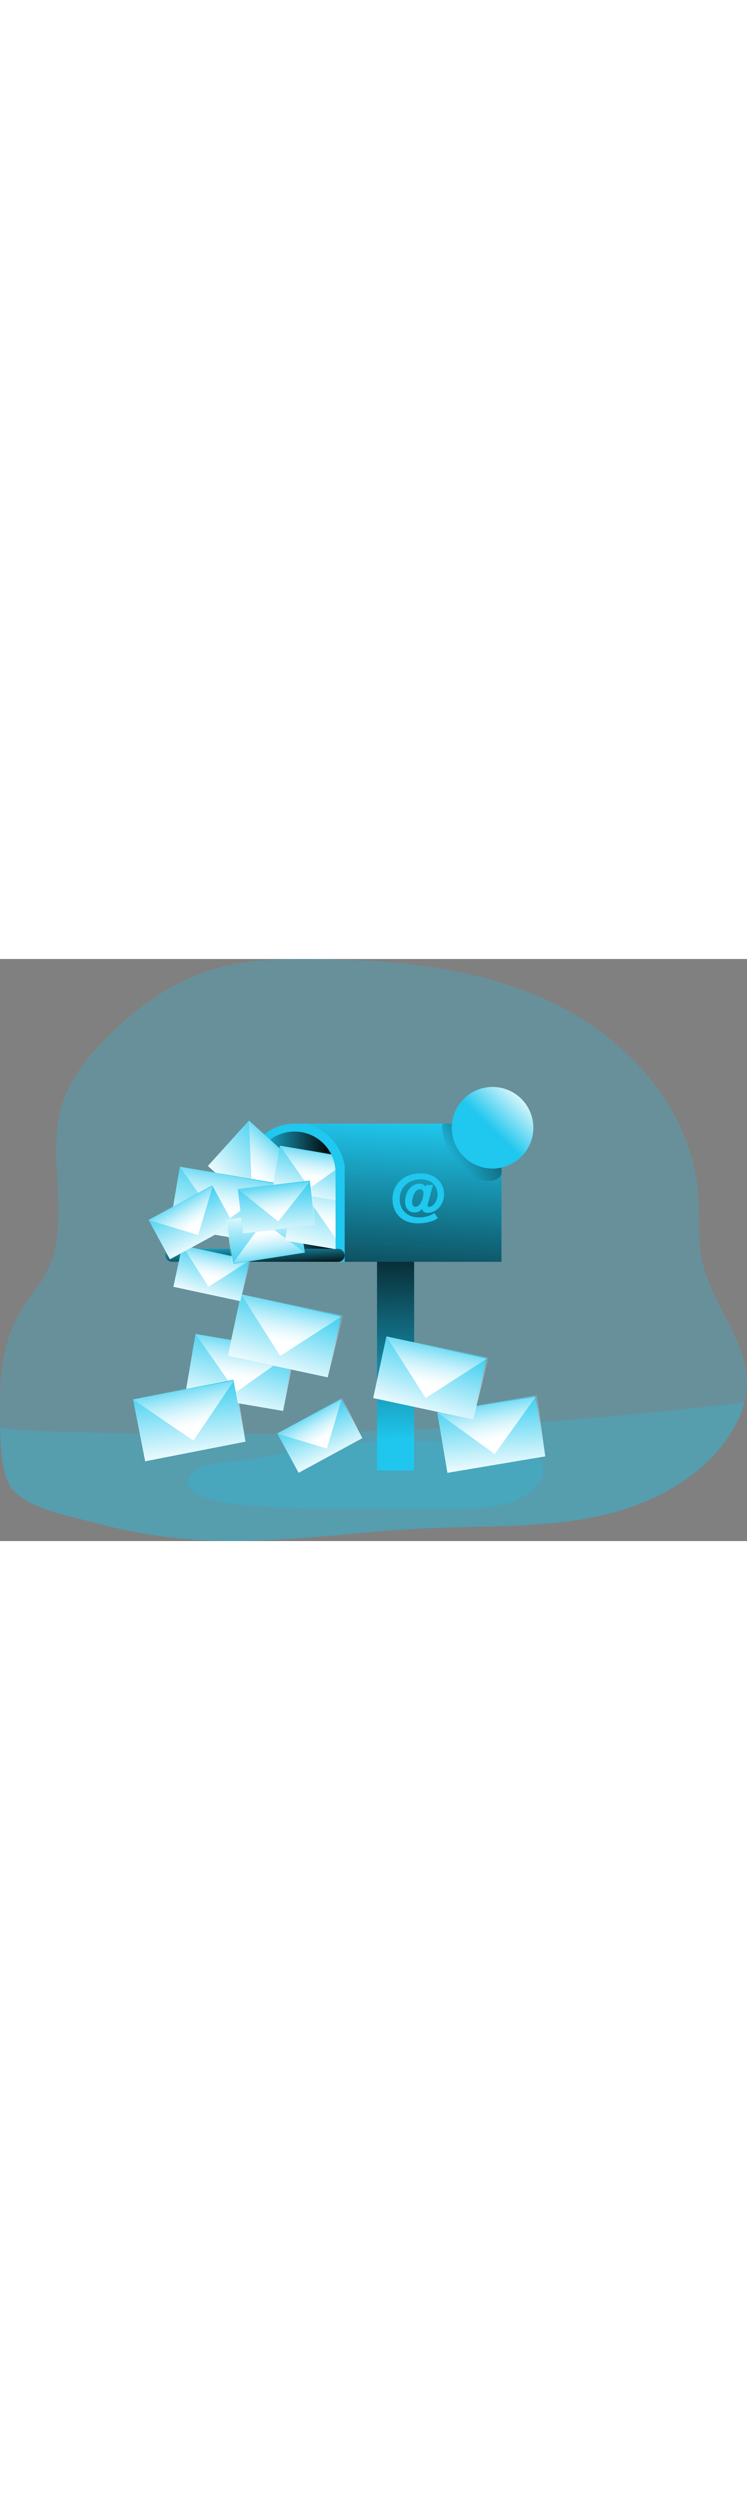 <svg id="Layer_1" data-name="Layer 1" xmlns="http://www.w3.org/2000/svg" xmlns:xlink="http://www.w3.org/1999/xlink" viewBox="0 0 545.48 424.75" data-imageid="full-inbox-monochromatic" imageName="Full Inbox" class="illustrations_image" style="width: 127px;"><rect x="0" y="0" width="545.48" height="424.75" fill="#808080" stroke="none"/><defs><linearGradient id="linear-gradient" x1="289.57" y1="351.41" x2="287.53" y2="173.07" gradientUnits="userSpaceOnUse"><stop offset="0" stop-color="#010101" stop-opacity="0"/><stop offset="0.95" stop-color="#010101"/></linearGradient><linearGradient id="linear-gradient-2" x1="185.17" y1="173.27" x2="245.01" y2="173.27" xlink:href="#linear-gradient"/><linearGradient id="linear-gradient-3" x1="314.5" y1="138.71" x2="303.65" y2="323.1" xlink:href="#linear-gradient"/><linearGradient id="linear-gradient-4" x1="350.64" y1="168.56" x2="395.8" y2="126.44" xlink:href="#linear-gradient"/><linearGradient id="linear-gradient-5" x1="185.52" y1="204.82" x2="186.88" y2="227.87" xlink:href="#linear-gradient"/><linearGradient id="linear-gradient-6" x1="218.13" y1="136.09" x2="168.83" y2="181.75" gradientUnits="userSpaceOnUse"><stop offset="0" stop-color="#fff" stop-opacity="0"/><stop offset="0.95" stop-color="#fff"/></linearGradient><linearGradient id="linear-gradient-7" x1="213.97" y1="135.82" x2="190.81" y2="164.27" xlink:href="#linear-gradient-6"/><linearGradient id="linear-gradient-8" x1="567.06" y1="584.06" x2="517.76" y2="629.72" gradientTransform="translate(-620.24 -40.66) rotate(-32.49)" xlink:href="#linear-gradient-6"/><linearGradient id="linear-gradient-9" x1="562.9" y1="583.79" x2="539.74" y2="612.24" gradientTransform="translate(-620.24 -40.66) rotate(-32.49)" xlink:href="#linear-gradient-6"/><linearGradient id="linear-gradient-10" x1="511.13" y1="693.13" x2="461.83" y2="738.79" gradientTransform="translate(-620.24 -40.66) rotate(-32.49)" xlink:href="#linear-gradient-6"/><linearGradient id="linear-gradient-11" x1="506.97" y1="692.86" x2="483.81" y2="721.32" gradientTransform="translate(-620.24 -40.66) rotate(-32.49)" xlink:href="#linear-gradient-6"/><linearGradient id="linear-gradient-12" x1="670.49" y1="1151.5" x2="621.19" y2="1197.16" gradientTransform="translate(-962.98 125.38) rotate(-51.67)" xlink:href="#linear-gradient-6"/><linearGradient id="linear-gradient-13" x1="666.33" y1="1151.24" x2="643.17" y2="1179.69" gradientTransform="translate(-962.98 125.38) rotate(-51.67)" xlink:href="#linear-gradient-6"/><linearGradient id="linear-gradient-14" x1="502.9" y1="1345.31" x2="466.89" y2="1378.66" gradientTransform="translate(-1212.12 353.86) rotate(-70.63)" xlink:href="#linear-gradient-6"/><linearGradient id="linear-gradient-15" x1="499.86" y1="1345.11" x2="482.95" y2="1365.9" gradientTransform="translate(-1212.12 353.86) rotate(-70.63)" xlink:href="#linear-gradient-6"/><linearGradient id="linear-gradient-16" x1="585.87" y1="729.72" x2="535.08" y2="776.76" gradientTransform="translate(-548.27 -66.04) rotate(-30.01)" xlink:href="#linear-gradient-6"/><linearGradient id="linear-gradient-17" x1="581.58" y1="729.44" x2="557.72" y2="758.75" gradientTransform="translate(-548.27 -66.04) rotate(-30.01)" xlink:href="#linear-gradient-6"/><linearGradient id="linear-gradient-18" x1="509.29" y1="649.96" x2="458.5" y2="697" gradientTransform="translate(-548.27 -66.04) rotate(-30.01)" xlink:href="#linear-gradient-6"/><linearGradient id="linear-gradient-19" x1="505" y1="649.68" x2="481.14" y2="679" gradientTransform="translate(-548.27 -66.04) rotate(-30.01)" xlink:href="#linear-gradient-6"/><linearGradient id="linear-gradient-20" x1="477.55" y1="591.53" x2="443.53" y2="623.04" gradientTransform="translate(-548.27 -66.04) rotate(-30.01)" xlink:href="#linear-gradient-6"/><linearGradient id="linear-gradient-21" x1="474.68" y1="591.34" x2="458.7" y2="610.98" gradientTransform="translate(-548.27 -66.04) rotate(-30.01)" xlink:href="#linear-gradient-6"/><linearGradient id="linear-gradient-22" x1="500.18" y1="1012.39" x2="449.38" y2="1059.44" gradientTransform="translate(-975.61 96.5) rotate(-53.19)" xlink:href="#linear-gradient-6"/><linearGradient id="linear-gradient-23" x1="495.89" y1="1012.12" x2="472.03" y2="1041.43" gradientTransform="translate(-975.61 96.5) rotate(-53.19)" xlink:href="#linear-gradient-6"/><linearGradient id="linear-gradient-24" x1="618.75" y1="1204.98" x2="582.74" y2="1238.33" gradientTransform="translate(-1212.12 353.86) rotate(-70.63)" xlink:href="#linear-gradient-6"/><linearGradient id="linear-gradient-25" x1="615.71" y1="1204.78" x2="598.79" y2="1225.57" gradientTransform="translate(-1212.12 353.86) rotate(-70.63)" xlink:href="#linear-gradient-6"/><linearGradient id="linear-gradient-26" x1="-1296.35" y1="1103.51" x2="-1332.36" y2="1136.86" gradientTransform="translate(238.63 1928.42) rotate(128.96)" xlink:href="#linear-gradient-6"/><linearGradient id="linear-gradient-27" x1="-1299.39" y1="1103.31" x2="-1316.31" y2="1124.1" gradientTransform="translate(238.63 1928.42) rotate(128.96)" xlink:href="#linear-gradient-6"/><linearGradient id="linear-gradient-28" x1="358.93" y1="123.92" x2="386.72" y2="95.14" xlink:href="#linear-gradient-6"/><clipPath id="clip-path" transform="translate(-15.96 -20.03)"><path d="M190.35,227.72,261,240.64V175.88A29.92,29.92,0,0,0,231.05,146h0c-16.52,0-32.43,16.6-32.43,33.13Z" fill="none"/></clipPath><linearGradient id="linear-gradient-29" x1="632.72" y1="637.54" x2="583.42" y2="683.2" gradientTransform="translate(-620.24 -40.66) rotate(-32.49)" xlink:href="#linear-gradient-6"/><linearGradient id="linear-gradient-30" x1="628.56" y1="637.27" x2="605.4" y2="665.72" gradientTransform="translate(-620.24 -40.66) rotate(-32.49)" xlink:href="#linear-gradient-6"/><linearGradient id="linear-gradient-31" x1="627.14" y1="605.46" x2="591.13" y2="638.82" gradientTransform="translate(-620.24 -40.66) rotate(-32.49)" xlink:href="#linear-gradient-6"/><linearGradient id="linear-gradient-32" x1="624.1" y1="605.26" x2="607.18" y2="626.05" gradientTransform="translate(-620.24 -40.66) rotate(-32.49)" xlink:href="#linear-gradient-6"/><linearGradient id="linear-gradient-33" x1="669.59" y1="884.12" x2="633.57" y2="917.48" gradientTransform="matrix(0.66, -0.75, 0.75, 0.66, -905.1, 77.92)" xlink:href="#linear-gradient-6"/><linearGradient id="linear-gradient-34" x1="666.55" y1="883.93" x2="649.63" y2="904.71" gradientTransform="matrix(0.66, -0.75, 0.75, 0.66, -905.1, 77.92)" xlink:href="#linear-gradient-6"/></defs><title>Inbox Full</title><path d="M561.21,334.76a53.53,53.53,0,0,1-1.59,8.81,75.59,75.59,0,0,1-8,19c-20.34,35.5-60.17,56-100.25,64.4s-81.47,6.56-122.36,8.43c-55.24,2.5-110.34,11.77-165.58,8.74A374.63,374.63,0,0,1,86,431.63C69.05,427,34,421,23.75,405.26c-6.41-9.8-7.47-28.17-7.68-43.64-.07-6.35,0-12.2-.07-16.82-.43-24.21,3.17-49,16.28-69.9,5.47-8.67,12.38-16.43,17.21-25.49,19.81-37.26-.92-84.64,12.33-124.72,5.29-16,15.76-29.82,27.18-42.2,24.15-26.15,54.33-47.73,88.8-56.61,21.47-5.54,43.93-6,66.1-5.82,60.6.46,122.82,6,177.25,32.61s100,78.26,104.52,138.68c1.24,16.39-.46,33.07,3,49.14C535.89,273.31,564.31,301.27,561.21,334.76Z" transform="translate(-15.96 -20.03)" fill="#20c7ee" opacity="0.24" style="isolation:isolate" class="target-color"/><path d="M559.62,343.57a75.59,75.59,0,0,1-8,19c-20.34,35.5-60.17,56-100.25,64.4s-81.47,6.56-122.36,8.43c-55.24,2.5-110.34,11.77-165.58,8.74A374.63,374.63,0,0,1,86,431.63C69.05,427,34,421,23.75,405.26c-6.41-9.8-7.47-28.17-7.68-43.64,3.84.6,7.65,1.51,11,1.83,11.35,1.1,22.84,1.17,34.22,1.52q36.18,1.15,72.38,1.55,144.15,1.53,288.08-9.48Q490.81,351.75,559.62,343.57Z" transform="translate(-15.96 -20.03)" fill="#20c7ee" opacity="0.24" style="isolation:isolate" class="target-color"/><rect x="275.3" y="206.03" width="27.12" height="167.26" fill="#20c7ee" class="target-color"/><rect x="275.3" y="206.03" width="27.12" height="167.26" fill="url(#linear-gradient)"/><path d="M382.15,174.72V241H196.32V174.72a34.55,34.55,0,0,1,34.58-34.54H347.57A34.58,34.58,0,0,1,382.15,174.72Z" transform="translate(-15.96 -20.03)" fill="#20c7ee" class="target-color"/><path d="M215.09,125.92h0A29.92,29.92,0,0,1,245,155.84v64.76a0,0,0,0,1,0,0H185.17a0,0,0,0,1,0,0V155.84a29.92,29.92,0,0,1,29.92-29.92Z" fill="url(#linear-gradient-2)"/><path d="M382.16,174.71V241H267.66V170.83c-3.42-18.33-16.32-26.75-26.93-30.63H347.58A34.56,34.56,0,0,1,382.16,174.71Z" transform="translate(-15.96 -20.03)" fill="url(#linear-gradient-3)"/><path d="M382.16,174.71v2.43a8.25,8.25,0,0,1-2,2.58c-2.93,2.47-7.16,2.5-10.93,1.9-7.09-1.16-14-4.19-19-9.3-6.45-6.6-9.06-15.73-10.64-24.58-.6-3.2-1.52-6.06,0-7.54h8A34.56,34.56,0,0,1,382.16,174.71Z" transform="translate(-15.96 -20.03)" fill="url(#linear-gradient-4)"/><rect x="120.69" y="211.45" width="131" height="9.51" rx="4.76" fill="#20c7ee" class="target-color"/><rect x="120.69" y="211.45" width="131" height="9.51" rx="4.76" fill="url(#linear-gradient-5)"/><path d="M233,378.66c-15.78,2.82-31.44,6.48-47.4,8-10.35,1-21.79,1.53-29.3,8.73a9.75,9.75,0,0,0-3.34,6c-.43,5,4.78,8.47,9.43,10.3,13.6,5.37,28.37,6.92,43,7.84,23.76,1.52,47.59,1.54,71.41,1.56l70.93.07c20.94,0,44.19-.85,59.19-15.46,3-2.9,5.58-6.46,6.1-10.58.82-6.66-4.24-12.93-10.34-15.72-10.59-4.83-26.42-3.83-37.95-5.11q-22.5-2.47-45.16-2.75A461.43,461.43,0,0,0,233,378.66Z" transform="translate(-15.96 -20.03)" fill="#20c7ee" opacity="0.24" style="isolation:isolate" class="target-color"/><path d="M332.2,184.89c-.26.85-1,3.42-1.23,4.35l-2.54,9.39a5.12,5.12,0,0,0-.17,1.27,1,1,0,0,0,1.1,1,4.67,4.67,0,0,0,2.67-1.09,10.33,10.33,0,0,0,3.42-8,10.61,10.61,0,0,0-4.86-9.18,15,15,0,0,0-7.57-1.77c-8.92,0-15.18,5.91-15.18,14.29,0,8.11,5.63,13.44,14.12,13.44a23,23,0,0,0,6.47-.93,19,19,0,0,0,4.74-2.24l2.58,3.72a20.09,20.09,0,0,1-5.29,2.45,30.4,30.4,0,0,1-9,1.35c-6,0-10.61-1.69-13.95-5a17.4,17.4,0,0,1-4.91-12.51,18.25,18.25,0,0,1,5.16-13.19c3.89-3.89,9-5.8,15.56-5.8,9.85,0,16.87,6.35,16.87,15.18a14.27,14.27,0,0,1-4,10.19,11.36,11.36,0,0,1-7.9,3.47,4.17,4.17,0,0,1-3.64-1.65,3.1,3.1,0,0,1-.38-1.31,6.89,6.89,0,0,1-5.67,2.66c-4.18,0-6.85-3.13-6.85-7.95,0-7.14,4.7-13.06,10.32-13.06,2.37,0,3.55.59,4.69,2.37l.43-1.48Zm-8.71,12.56a15.79,15.79,0,0,0,1.69-6.52c0-1.73-1-2.91-2.45-2.91s-3.09,1-4.15,3a14.73,14.73,0,0,0-1.69,6.34c0,2.24.85,3.43,2.45,3.43S322.39,199.6,323.49,197.45Z" transform="translate(-15.96 -20.03)" fill="#20c7ee" class="target-color"/><rect x="173.39" y="156.45" width="72.46" height="44.67" transform="translate(158.05 -114.44) rotate(42.11)" fill="#20c7ee" class="target-color"/><polygon points="205.56 199.62 151.81 151.03 181.76 117.89 236.92 166.99 205.56 199.62" fill="url(#linear-gradient-6)"/><polygon points="181.76 117.89 183.98 169.64 235.27 167.16 181.76 117.89" fill="url(#linear-gradient-7)"/><rect x="143.06" y="177.35" width="72.46" height="44.67" transform="translate(19.94 -47.2) rotate(9.62)" fill="#20c7ee" class="target-color"/><polygon points="195.31 207.72 123.88 195.61 131.34 151.57 204.25 163.35 195.31 207.72" fill="url(#linear-gradient-8)"/><polygon points="131.34 151.57 161.01 194.02 202.94 164.38 131.34 151.57" fill="url(#linear-gradient-9)"/><rect x="154.47" y="299.39" width="72.46" height="44.67" transform="translate(40.51 -47.39) rotate(9.62)" fill="#20c7ee" class="target-color"/><polygon points="206.72 329.77 135.29 317.65 142.75 273.62 215.65 285.4 206.72 329.77" fill="url(#linear-gradient-10)"/><polygon points="142.75 273.62 172.43 316.06 214.35 286.43 142.75 273.62" fill="url(#linear-gradient-11)"/><rect x="338.47" y="344.63" width="72.46" height="44.67" transform="translate(-71.66 47.23) rotate(-9.55)" fill="#20c7ee" class="target-color"/><polygon points="398.17 362.94 326.71 374.96 319.3 330.92 392.03 318.1 398.17 362.94" fill="url(#linear-gradient-12)"/><polygon points="319.3 330.92 361.27 361.26 391.13 319.5 319.3 330.92" fill="url(#linear-gradient-13)"/><rect x="223.02" y="351.68" width="52.93" height="32.63" transform="translate(-161.38 143.72) rotate(-28.52)" fill="#20c7ee" class="target-color"/><polygon points="264.57 349.67 218.06 374.94 202.48 346.26 249.68 320.14 264.57 349.67" fill="url(#linear-gradient-14)"/><polygon points="202.48 346.26 238.68 357.27 249.39 321.32 202.48 346.26" fill="url(#linear-gradient-15)"/><rect x="292.48" y="302.74" width="74.65" height="46.02" transform="translate(59.7 -81.96) rotate(12.11)" fill="#20c7ee" class="target-color"/><polygon points="345.52 336.05 272.52 320.39 282.18 275.39 356.69 290.77 345.52 336.05" fill="url(#linear-gradient-16)"/><polygon points="282.18 275.39 310.82 320.41 355.3 291.77 282.18 275.39" fill="url(#linear-gradient-17)"/><rect x="186.28" y="271.97" width="74.65" height="46.02" transform="translate(50.89 -60.37) rotate(12.11)" fill="#20c7ee" class="target-color"/><polygon points="239.31 305.28 166.32 289.62 175.97 244.62 250.49 260 239.31 305.28" fill="url(#linear-gradient-18)"/><polygon points="175.97 244.62 204.62 289.64 249.09 261 175.97 244.62" fill="url(#linear-gradient-19)"/><rect x="145.26" y="234" width="50" height="30.82" transform="translate(40.14 -50.2) rotate(12.11)" fill="#20c7ee" class="target-color"/><polygon points="175.51 249.69 126.62 239.2 133.08 209.06 182.99 219.37 175.51 249.69" fill="url(#linear-gradient-20)"/><polygon points="133.08 209.06 152.27 239.22 182.06 220.04 133.08 209.06" fill="url(#linear-gradient-21)"/><rect x="116.86" y="333.81" width="74.65" height="46.02" transform="translate(-81.65 16.24) rotate(-11.08)" fill="#20c7ee" class="target-color"/><polygon points="179.28 352.19 106.01 366.54 97.17 321.38 171.72 306.18 179.28 352.19" fill="url(#linear-gradient-22)"/><polygon points="97.17 321.38 141.23 351.48 170.84 307.65 97.17 321.38" fill="url(#linear-gradient-23)"/><rect x="129.06" y="195.85" width="52.93" height="32.63" transform="translate(-98.38 79.96) rotate(-28.52)" fill="#20c7ee" class="target-color"/><polygon points="170.6 193.83 124.09 219.1 108.52 190.43 155.72 164.31 170.6 193.83" fill="url(#linear-gradient-24)"/><polygon points="108.52 190.43 144.72 201.44 155.43 165.49 108.52 190.43" fill="url(#linear-gradient-25)"/><rect x="183.46" y="205.94" width="52.93" height="32.63" transform="translate(435.84 389.21) rotate(171.07)" fill="#20c7ee" class="target-color"/><polygon points="165.29 190.22 217.58 182 222.64 214.24 169.41 223.02 165.29 190.22" fill="url(#linear-gradient-26)"/><polygon points="222.64 214.24 192.23 191.73 170.08 222 222.64 214.24" fill="url(#linear-gradient-27)"/><circle cx="359.67" cy="123.15" r="29.78" fill="#20c7ee" class="target-color"/><circle cx="359.67" cy="123.15" r="29.78" fill="url(#linear-gradient-28)"/><g clip-path="url(#clip-path)"><rect x="227.17" y="187.19" width="72.46" height="44.67" transform="translate(22.77 -61.12) rotate(9.62)" fill="#20c7ee" class="target-color"/><polygon points="279.42 217.56 207.99 205.45 215.45 161.41 288.35 173.19 279.42 217.56" fill="url(#linear-gradient-29)"/><polygon points="215.45 161.41 245.12 203.86 287.05 174.22 215.45 161.41" fill="url(#linear-gradient-30)"/><rect x="217.28" y="160.45" width="52.93" height="32.63" transform="translate(17.02 -58.29) rotate(9.62)" fill="#20c7ee" class="target-color"/><polygon points="251.15 177.24 198.96 168.39 204.42 136.22 257.67 144.83 251.15 177.24" fill="url(#linear-gradient-31)"/><polygon points="204.42 136.22 226.09 167.23 256.72 145.58 204.42 136.22" fill="url(#linear-gradient-32)"/></g><rect x="191.35" y="184.7" width="52.93" height="32.63" transform="translate(-37.86 6.66) rotate(-6.68)" fill="#20c7ee" class="target-color"/><polygon points="230.03 194.11 177.46 200.27 173.67 167.86 227.2 161.17 230.03 194.11" fill="url(#linear-gradient-33)"/><polygon points="173.67 167.86 203.18 191.54 226.49 162.16 173.67 167.86" fill="url(#linear-gradient-34)"/></svg>